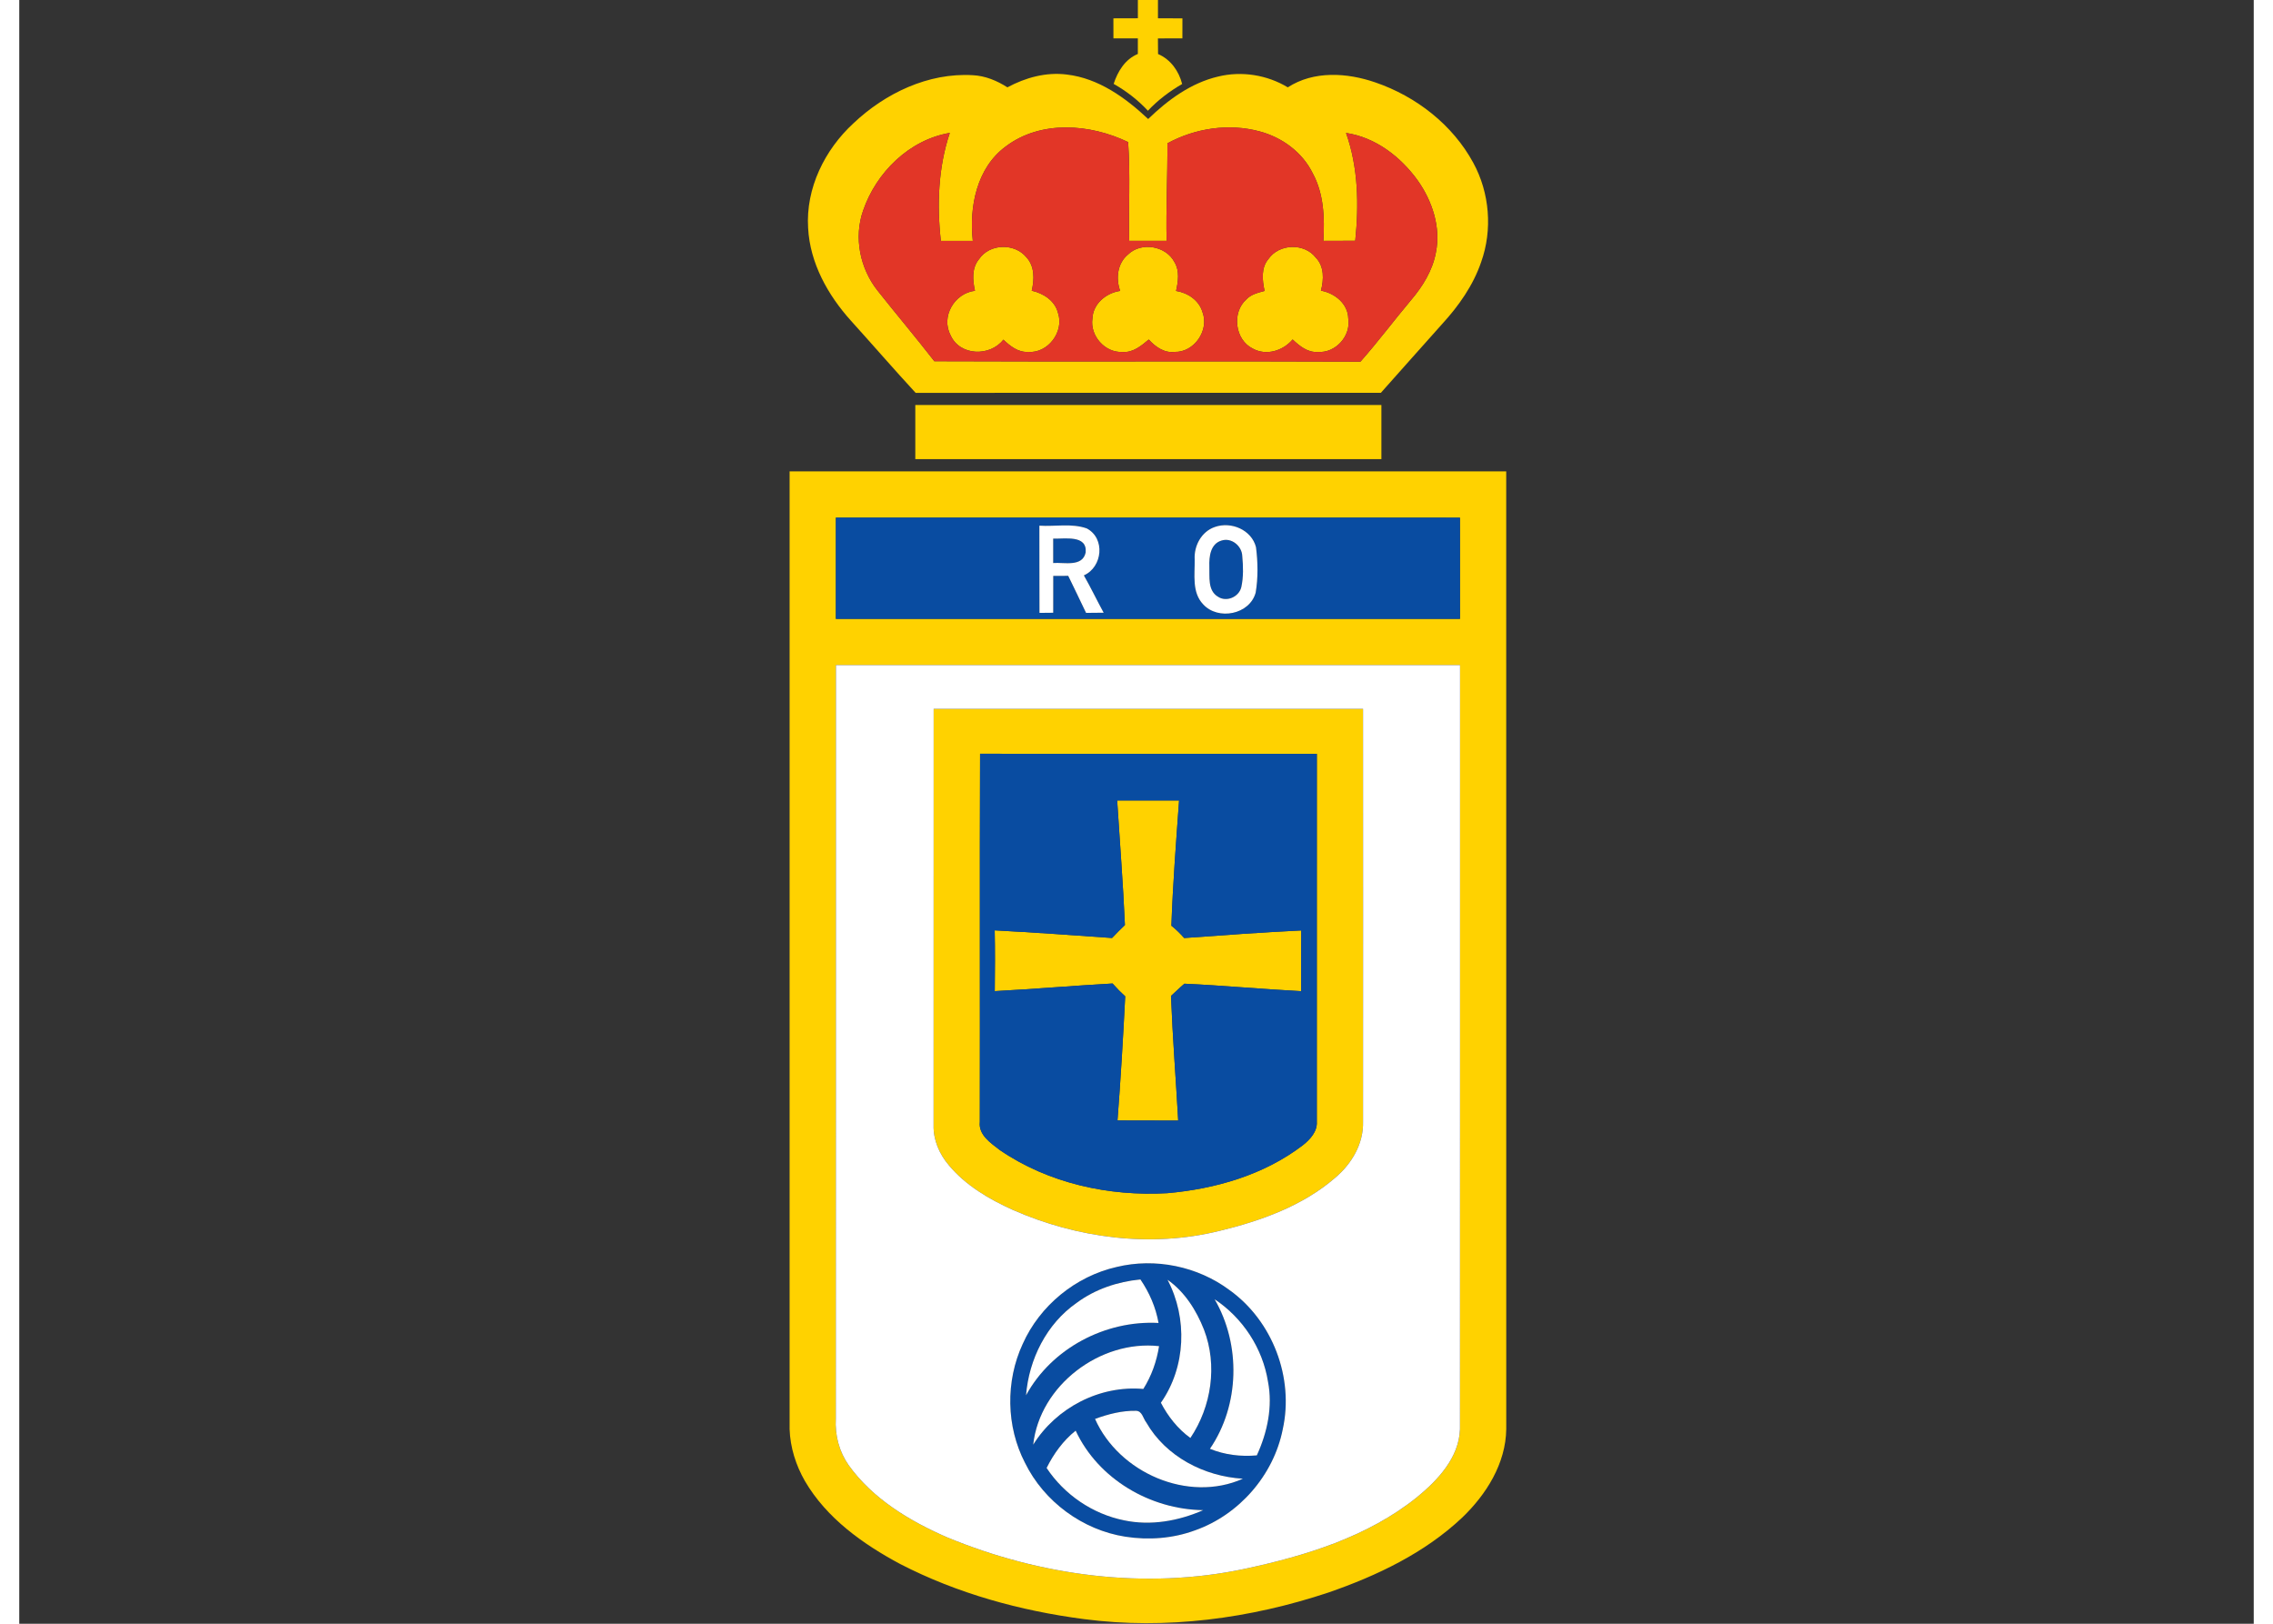 <?xml version="1.0" encoding="UTF-8" standalone="no"?>
<svg
   xmlns:dc="http://purl.org/dc/elements/1.1/"
   xmlns:cc="http://creativecommons.org/ns#"
   xmlns:rdf="http://www.w3.org/1999/02/22-rdf-syntax-ns#"
   xmlns:svg="http://www.w3.org/2000/svg"
   xmlns="http://www.w3.org/2000/svg"
   id="svg2"
   version="1.1"
   viewBox="0 0 448 325.517"
   height="200"
   width="280">
  <rect x="0" y="0" width="448" height="325.517" fill="#333333" stroke="none"/>
  <defs
     id="defs58" />
  <g
     transform="matrix(0.7,0,0,0.7,142.726,-12.429)"
     id="#ffd200ff">
    <path
       style="fill:#ffd200"
       id="path5"
       d="m 116.5,17.75 c 1.91,0 3.83,0 5.75,0 0,1.75 0,3.49 0,5.24 2.33,0.01 4.67,0.01 7.01,0.03 -0.01,1.9 -0.01,3.81 -0.01,5.72 -2.34,0.01 -4.68,0.01 -7.01,0.02 0.01,1.49 0.02,2.98 0.04,4.47 3.59,1.54 5.96,4.87 6.9,8.58 -3.6,2.09 -6.95,4.61 -9.81,7.66 -2.84,-3.06 -6.17,-5.64 -9.81,-7.69 1.18,-3.61 3.28,-7.05 6.93,-8.57 0,-1.49 0,-2.98 0,-4.46 -2.33,0 -4.66,0 -6.99,-0.01 0,-1.91 0,-3.82 -0.01,-5.73 2.34,-0.01 4.68,-0.01 7.01,-0.02 0,-1.75 0,-3.49 0,-5.24 z" />
    <path
       style="fill:#ffd200"
       id="path7"
       d="m 35.05,53.05 c 9.06,-8.58 21.44,-14.51 34.12,-13.76 3.59,0.16 6.97,1.57 9.96,3.48 5.2,-2.8 11.13,-4.43 17.06,-3.66 9.07,1.07 16.78,6.65 23.26,12.73 5.64,-5.47 12.27,-10.34 20.04,-12.16 6.73,-1.65 14.02,-0.48 19.95,3.09 7.46,-4.83 16.99,-4.2 25.08,-1.41 11.67,4 22.14,12.12 28.06,23.04 4.68,8.6 5.54,19.18 2.24,28.41 -2.29,6.7 -6.45,12.59 -11.2,17.77 -5.83,6.56 -11.7,13.09 -17.52,19.67 -44.41,0.01 -88.83,-0.02 -133.25,0.02 C 46.58,123.47 40.53,116.48 34.33,109.62 27.71,102.29 22.57,93.08 22.05,83.04 21.34,71.69 26.8,60.63 35.05,53.05 m 43.63,6.63 c -8.33,6.1 -10.55,17.33 -9.46,27.06 -3.05,-0.01 -6.1,-0.01 -9.15,0.01 -1.16,-10.34 -0.76,-21 2.56,-30.93 -11.6,1.95 -21.1,11.34 -24.83,22.26 -2.72,7.71 -0.88,16.59 4.16,22.93 5.36,6.77 10.94,13.37 16.24,20.2 40.69,0.18 81.37,-0.06 122.05,0.12 5.04,-5.7 9.6,-11.81 14.49,-17.63 3.35,-3.93 6.17,-8.49 7.12,-13.63 1.46,-7.23 -1.03,-14.74 -5.21,-20.64 -4.88,-6.78 -12.09,-12.35 -20.53,-13.6 3.51,9.87 3.7,20.56 2.64,30.88 -3.05,0.02 -6.09,0.03 -9.12,0.03 0.36,-6.55 0.16,-13.45 -3.06,-19.35 -2.94,-6.03 -8.78,-10.29 -15.19,-12 -8.81,-2.39 -18.46,-0.93 -26.43,3.41 0.06,9.31 -0.43,18.61 -0.23,27.93 -3.57,0 -7.14,0 -10.71,0 -0.22,-9.42 0.36,-18.87 -0.31,-28.28 -10.88,-5.23 -24.95,-6.36 -35.03,1.23 z" />
    <path
       style="fill:#ffd200"
       id="path9"
       d="m 71.01,91.97 c 3,-4.47 10.18,-4.66 13.56,-0.53 2.41,2.6 2.29,6.35 1.53,9.57 3.36,0.76 6.68,2.88 7.54,6.43 1.78,5.34 -2.93,11.57 -8.58,11.1 -2.85,0.17 -5.14,-1.67 -7.08,-3.51 -3.81,4.9 -12.45,4.7 -15.11,-1.23 -2.86,-5.35 1.08,-12.08 6.97,-12.77 -0.67,-3.04 -0.96,-6.5 1.17,-9.06 z" />
    <path
       style="fill:#ffd200"
       id="path11"
       d="m 113.65,90.67 c 3.81,-3.75 10.94,-2.52 13.36,2.21 1.49,2.5 1.02,5.5 0.43,8.2 3.35,0.54 6.57,2.66 7.56,6.05 2,5.2 -2.36,11.58 -7.99,11.41 -2.97,0.37 -5.49,-1.48 -7.4,-3.54 -2.15,1.79 -4.55,3.83 -7.55,3.55 -4.99,0.27 -9.31,-4.64 -8.58,-9.55 0.16,-4.25 3.94,-7.36 7.95,-7.93 -1.28,-3.54 -0.82,-7.89 2.22,-10.4 z" />
    <path
       style="fill:#ffd200"
       id="path13"
       d="m 153.9,91.93 c 3.05,-4.4 10.24,-4.65 13.54,-0.41 2.47,2.53 2.34,6.3 1.49,9.48 3.94,0.7 7.74,3.72 7.83,7.98 0.8,5.01 -3.65,9.96 -8.74,9.57 -2.9,0.22 -5.22,-1.72 -7.2,-3.57 -2.75,3.24 -7.52,4.75 -11.41,2.61 -5.11,-2.5 -6.06,-10.32 -1.86,-14.07 1.36,-1.48 3.38,-1.93 5.24,-2.44 -0.64,-3.05 -1.07,-6.58 1.11,-9.15 z" />
    <path
       style="fill:#ffd200"
       id="path15"
       d="m 52.75,133.75 c 44.5,0 89,0 133.5,0 0,5.17 0,10.33 0,15.5 -44.5,0 -89,0 -133.5,0 0,-5.17 0,-10.33 0,-15.5 z" />
    <path
       style="fill:#ffd200"
       id="path17"
       d="m 16.75,152.75 c 68.42,0 136.83,0 205.25,0 0.01,91.42 -0.01,182.85 0.01,274.27 -0.12,9.86 -5.7,18.72 -12.62,25.36 -10.78,10.17 -24.44,16.66 -38.31,21.46 -22.42,7.46 -46.47,10.69 -69.98,7.62 -18.23,-2.38 -36.26,-7.32 -52.65,-15.77 -10.7,-5.72 -21.11,-13.13 -27.33,-23.8 -2.58,-4.51 -4.2,-9.62 -4.37,-14.83 0,-91.44 0,-182.87 0,-274.31 M 30,166 c 0,9.67 0,19.33 0,29 59.59,0 119.17,0.01 178.76,-0.01 -0.02,-9.66 -0.01,-19.32 -0.01,-28.98 C 149.17,165.99 89.59,166 30,166 m 0.01,42.22 c -0.03,71.94 0.02,143.88 -0.03,215.83 -0.27,4.7 0.95,9.41 3.66,13.29 6.92,9.68 17.5,16.02 28.24,20.7 26.69,11.05 56.66,15.04 85.08,9.05 17.52,-3.74 35.39,-9.18 49.54,-20.59 5.95,-4.89 11.98,-11.3 12.26,-19.43 0.04,-72.95 0,-145.9 0.02,-218.85 -59.59,0.01 -119.18,0 -178.77,0 z" />
    <path
       style="fill:#ffd200"
       id="path19"
       d="m 58.01,220.78 c 40.99,-0.01 81.99,-0.01 122.98,0 0.01,39.4 0.03,78.8 0,118.2 0.18,6.33 -3.26,12.1 -7.97,16.07 -9.32,8.07 -21.26,12.34 -33.07,15.2 -19.7,4.89 -40.77,2.13 -59.23,-5.98 -6.82,-3.07 -13.51,-6.98 -18.36,-12.8 -2.71,-3.17 -4.48,-7.24 -4.37,-11.47 0.02,-39.74 0,-79.48 0.02,-119.22 m 13.22,118.28 c -0.43,3.75 3.14,6.05 5.71,8.05 13.92,9.54 31.28,13.32 47.99,12.36 13.79,-1.22 27.73,-5.23 38.84,-13.75 2.06,-1.63 4.16,-3.9 3.98,-6.72 0.01,-35.11 -0.01,-70.23 0.01,-105.34 -32.16,-0.02 -64.31,0.05 -96.46,-0.04 -0.13,35.15 0,70.29 -0.07,105.44 z" />
    <path
       style="fill:#ffd200"
       id="path21"
       d="m 110.57,247 c 5.91,0.01 11.82,-0.01 17.73,0.01 -0.86,11.94 -1.78,23.89 -2.2,35.86 1.33,1.05 2.53,2.26 3.67,3.53 11.17,-0.82 22.34,-1.63 33.52,-2.17 -0.07,5.8 -0.05,11.59 -0.02,17.39 -11.15,-0.57 -22.29,-1.63 -33.44,-2.14 -1.34,1.1 -2.54,2.36 -3.84,3.5 0.46,11.91 1.39,23.79 2.06,35.69 -5.8,-0.02 -11.6,0.01 -17.39,-0.03 0.92,-11.83 1.61,-23.69 2.21,-35.55 -1.28,-1.15 -2.49,-2.38 -3.62,-3.67 -11.25,0.64 -22.48,1.58 -33.74,2.19 0.07,-5.8 0.1,-11.61 -0.02,-17.41 11.21,0.62 22.42,1.36 33.61,2.19 1.2,-1.27 2.43,-2.51 3.69,-3.71 -0.52,-11.91 -1.47,-23.79 -2.22,-35.68 z" />
  </g>
  <g
     transform="matrix(0.7,0,0,0.7,142.726,-12.429)"
     id="#e23627ff">
    <path
       style="fill:#e23627"
       id="path24"
       d="m 78.68,59.68 c 10.08,-7.59 24.15,-6.46 35.03,-1.23 0.67,9.41 0.09,18.86 0.31,28.28 3.57,0 7.14,0 10.71,0 -0.2,-9.32 0.29,-18.62 0.23,-27.93 7.97,-4.34 17.62,-5.8 26.43,-3.41 6.41,1.71 12.25,5.97 15.19,12 3.22,5.9 3.42,12.8 3.06,19.35 3.03,0 6.07,-0.01 9.12,-0.03 1.06,-10.32 0.87,-21.01 -2.64,-30.88 8.44,1.25 15.65,6.82 20.53,13.6 4.18,5.9 6.67,13.41 5.21,20.64 -0.95,5.14 -3.77,9.7 -7.12,13.63 -4.89,5.82 -9.45,11.93 -14.49,17.63 C 139.57,121.15 98.89,121.39 58.2,121.21 52.9,114.38 47.32,107.78 41.96,101.01 36.92,94.67 35.08,85.79 37.8,78.08 41.53,67.16 51.03,57.77 62.63,55.82 c -3.32,9.93 -3.72,20.59 -2.56,30.93 3.05,-0.02 6.1,-0.02 9.15,-0.01 -1.09,-9.73 1.13,-20.96 9.46,-27.06 m -7.67,32.29 c -2.13,2.56 -1.84,6.02 -1.17,9.06 -5.89,0.69 -9.83,7.42 -6.97,12.77 2.66,5.93 11.3,6.13 15.11,1.23 1.94,1.84 4.23,3.68 7.08,3.51 5.65,0.47 10.36,-5.76 8.58,-11.1 -0.86,-3.55 -4.18,-5.67 -7.54,-6.43 0.76,-3.22 0.88,-6.97 -1.53,-9.57 -3.38,-4.13 -10.56,-3.94 -13.56,0.53 m 42.64,-1.3 c -3.04,2.51 -3.5,6.86 -2.22,10.4 -4.01,0.57 -7.79,3.68 -7.95,7.93 -0.73,4.91 3.59,9.82 8.58,9.55 3,0.28 5.4,-1.76 7.55,-3.55 1.91,2.06 4.43,3.91 7.4,3.54 5.63,0.17 9.99,-6.21 7.99,-11.41 -0.99,-3.39 -4.21,-5.51 -7.56,-6.05 0.59,-2.7 1.06,-5.7 -0.43,-8.2 -2.42,-4.73 -9.55,-5.96 -13.36,-2.21 m 40.25,1.26 c -2.18,2.57 -1.75,6.1 -1.11,9.15 -1.86,0.51 -3.88,0.96 -5.24,2.44 -4.2,3.75 -3.25,11.57 1.86,14.07 3.89,2.14 8.66,0.63 11.41,-2.61 1.98,1.85 4.3,3.79 7.2,3.57 5.09,0.39 9.54,-4.56 8.74,-9.57 -0.09,-4.26 -3.89,-7.28 -7.83,-7.98 0.85,-3.18 0.98,-6.95 -1.49,-9.48 -3.3,-4.24 -10.49,-3.99 -13.54,0.41 z" />
  </g>
  <g
     transform="matrix(0.7,0,0,0.7,142.726,-12.429)"
     id="#094ca1ff">
    <path
       style="fill:#094ca1"
       id="path27"
       d="m 30,166 c 59.59,0 119.17,-0.01 178.75,0.01 0,9.66 -0.01,19.32 0.01,28.98 C 149.17,195.01 89.59,195 30,195 c 0,-9.67 0,-19.33 0,-29 m 58.29,2.3 c 0.03,8.32 -0.01,16.65 0.03,24.98 0.98,-0.01 2.95,-0.03 3.93,-0.04 -0.01,-3.52 -0.01,-7.03 0.01,-10.55 1.43,0 2.86,-0.01 4.29,-0.02 1.73,3.53 3.42,7.07 5.11,10.61 1.68,-0.02 3.36,-0.04 5.04,-0.05 -1.94,-3.54 -3.67,-7.19 -5.67,-10.69 5.37,-2.38 6.2,-10.65 0.81,-13.46 -4.33,-1.52 -9.05,-0.48 -13.55,-0.78 m 50.22,0.39 c -3.81,1.32 -5.98,5.38 -5.74,9.29 0.07,4.31 -0.86,9.42 2.43,12.85 4.28,4.69 13.34,2.93 15.04,-3.36 0.72,-4.28 0.64,-8.71 0.09,-13.01 -1.26,-4.98 -7.14,-7.45 -11.82,-5.77 z" />
    <path
       style="fill:#094ca1"
       id="path29"
       d="m 92.24,172 c 3.25,0.15 9.76,-1.17 9.31,3.96 -0.9,4.28 -6.15,2.79 -9.31,3.04 0.01,-2.34 0.01,-4.67 0,-7 z" />
    <path
       style="fill:#094ca1"
       id="path31"
       d="m 140.44,172.57 c 2.87,-0.94 5.86,1.53 5.96,4.44 0.27,2.94 0.37,5.97 -0.27,8.88 -0.66,2.84 -4.27,4.41 -6.72,2.74 -2.96,-1.78 -2.33,-5.71 -2.44,-8.63 -0.1,-2.8 0.3,-6.49 3.47,-7.43 z" />
    <path
       style="fill:#094ca1"
       id="path33"
       d="m 71.23,339.06 c 0.07,-35.15 -0.06,-70.29 0.07,-105.44 32.15,0.09 64.3,0.02 96.46,0.04 -0.02,35.11 0,70.23 -0.01,105.34 0.18,2.82 -1.92,5.09 -3.98,6.72 -11.11,8.52 -25.05,12.53 -38.84,13.75 -16.71,0.96 -34.07,-2.82 -47.99,-12.36 -2.57,-2 -6.14,-4.3 -5.71,-8.05 M 110.57,247 c 0.75,11.89 1.7,23.77 2.22,35.68 -1.26,1.2 -2.49,2.44 -3.69,3.71 -11.19,-0.83 -22.4,-1.57 -33.61,-2.19 0.12,5.8 0.09,11.61 0.02,17.41 11.26,-0.61 22.49,-1.55 33.74,-2.19 1.13,1.29 2.34,2.52 3.62,3.67 -0.6,11.86 -1.29,23.72 -2.21,35.55 5.79,0.04 11.59,0.01 17.39,0.03 -0.67,-11.9 -1.6,-23.78 -2.06,-35.69 1.3,-1.14 2.5,-2.4 3.84,-3.5 11.15,0.51 22.29,1.57 33.44,2.14 -0.03,-5.8 -0.05,-11.59 0.02,-17.39 -11.18,0.54 -22.35,1.35 -33.52,2.17 -1.14,-1.27 -2.34,-2.48 -3.67,-3.53 0.42,-11.97 1.34,-23.92 2.2,-35.86 -5.91,-0.02 -11.82,0 -17.73,-0.01 z" />
    <path
       style="fill:#094ca1"
       id="path35"
       d="m 110.43,380.6 c 11.06,-2.68 23.21,-0.18 32.33,6.63 12.32,8.82 18.51,25.1 15.23,39.89 -2.61,13.11 -12.49,24.45 -25.08,28.9 -6.36,2.36 -13.33,2.87 -20.01,1.83 -12.22,-1.91 -23.27,-10.03 -28.72,-21.13 -5.43,-10.44 -5.61,-23.4 -0.67,-34.06 4.9,-11 15.17,-19.4 26.92,-22.06 m -11.47,10.29 c -8.59,5.98 -13.67,16.13 -14.49,26.46 7.37,-13.46 22.71,-21.53 37.95,-20.71 -0.79,-4.49 -2.63,-8.7 -5.19,-12.46 -6.53,0.63 -12.97,2.78 -18.27,6.71 m 26.03,-6.62 c 5.79,10.99 5.27,24.98 -1.9,35.22 2.04,3.93 4.85,7.48 8.45,10.09 6.04,-8.99 7.81,-20.82 3.9,-31.01 -2.17,-5.52 -5.52,-10.86 -10.45,-14.3 m 13.49,5.58 c 7.57,13.04 7.19,30.32 -1.34,42.83 4.25,1.74 8.87,2.29 13.43,1.88 3.01,-6.54 4.59,-13.95 3.2,-21.1 -1.52,-9.57 -7.24,-18.28 -15.29,-23.61 M 86.52,431.5 c 6.6,-10.59 19.05,-17.07 31.54,-15.96 2.35,-3.73 3.83,-7.92 4.51,-12.26 -16.83,-1.88 -34.19,11.23 -36.05,28.22 m 17.71,-7.38 c 6.84,15.43 26.69,24.11 42.35,17.13 -11.08,-0.66 -22.05,-6.32 -27.67,-16.11 -0.91,-1.14 -1.16,-3.31 -2.95,-3.34 -4.02,-0.08 -7.97,0.95 -11.73,2.32 m -13.87,14.05 c 5.06,7.64 13.17,13.17 22.17,14.99 7.65,1.62 15.59,0.2 22.68,-2.91 -15.15,-0.2 -30.05,-8.88 -36.53,-22.77 -3.58,2.86 -6.29,6.61 -8.32,10.69 z" />
  </g>
  <g
     transform="matrix(0.7,0,0,0.7,142.726,-12.429)"
     id="#ffffffff">
    <path
       style="fill:#ffffff"
       id="path38"
       d="m 88.29,168.3 c 4.5,0.3 9.22,-0.74 13.55,0.78 5.39,2.81 4.56,11.08 -0.81,13.46 2,3.5 3.73,7.15 5.67,10.69 -1.68,0.01 -3.36,0.03 -5.04,0.05 -1.69,-3.54 -3.38,-7.08 -5.11,-10.61 -1.43,0.01 -2.86,0.02 -4.29,0.02 -0.02,3.52 -0.02,7.03 -0.01,10.55 -0.98,0.01 -2.95,0.03 -3.93,0.04 -0.04,-8.33 0,-16.66 -0.03,-24.98 m 3.95,3.7 c 0.01,2.33 0.01,4.66 0,7 3.16,-0.25 8.41,1.24 9.31,-3.04 0.45,-5.13 -6.06,-3.81 -9.31,-3.96 z" />
    <path
       style="fill:#ffffff"
       id="path40"
       d="m 138.51,168.69 c 4.68,-1.68 10.56,0.79 11.82,5.77 0.55,4.3 0.63,8.73 -0.09,13.01 -1.7,6.29 -10.76,8.05 -15.04,3.36 -3.29,-3.43 -2.36,-8.54 -2.43,-12.85 -0.24,-3.91 1.93,-7.97 5.74,-9.29 m 1.93,3.88 c -3.17,0.94 -3.57,4.63 -3.47,7.43 0.11,2.92 -0.52,6.85 2.44,8.63 2.45,1.67 6.06,0.1 6.72,-2.74 0.64,-2.91 0.54,-5.94 0.27,-8.88 -0.1,-2.91 -3.09,-5.38 -5.96,-4.44 z" />
    <path
       style="fill:#ffffff"
       id="path42"
       d="m 30.01,208.22 c 59.59,0 119.18,0.01 178.77,0 -0.02,72.95 0.02,145.9 -0.02,218.85 -0.28,8.13 -6.31,14.54 -12.26,19.43 -14.15,11.41 -32.02,16.85 -49.54,20.59 -28.42,5.99 -58.39,2 -85.08,-9.05 -10.74,-4.68 -21.32,-11.02 -28.24,-20.7 -2.71,-3.88 -3.93,-8.59 -3.66,-13.29 0.05,-71.95 0,-143.89 0.03,-215.83 m 28,12.56 c -0.02,39.74 0,79.48 -0.02,119.22 -0.11,4.23 1.66,8.3 4.37,11.47 4.85,5.82 11.54,9.73 18.36,12.8 18.46,8.11 39.53,10.87 59.23,5.98 11.81,-2.86 23.75,-7.13 33.07,-15.2 4.71,-3.97 8.15,-9.74 7.97,-16.07 0.03,-39.4 0.01,-78.8 0,-118.2 -40.99,-0.01 -81.99,-0.01 -122.98,0 m 52.42,159.82 c -11.75,2.66 -22.02,11.06 -26.92,22.06 -4.94,10.66 -4.76,23.62 0.67,34.06 5.45,11.1 16.5,19.22 28.72,21.13 6.68,1.04 13.65,0.53 20.01,-1.83 12.59,-4.45 22.47,-15.79 25.08,-28.9 3.28,-14.79 -2.91,-31.07 -15.23,-39.89 -9.12,-6.81 -21.27,-9.31 -32.33,-6.63 z" />
    <path
       style="fill:#ffffff"
       id="path44"
       d="m 98.96,390.89 c 5.3,-3.93 11.74,-6.08 18.27,-6.71 2.56,3.76 4.4,7.97 5.19,12.46 -15.24,-0.82 -30.58,7.25 -37.95,20.71 0.82,-10.33 5.9,-20.48 14.49,-26.46 z" />
    <path
       style="fill:#ffffff"
       id="path46"
       d="m 124.99,384.27 c 4.93,3.44 8.28,8.78 10.45,14.3 3.91,10.19 2.14,22.02 -3.9,31.01 -3.6,-2.61 -6.41,-6.16 -8.45,-10.09 7.17,-10.24 7.69,-24.23 1.9,-35.22 z" />
    <path
       style="fill:#ffffff"
       id="path48"
       d="m 138.48,389.85 c 8.05,5.33 13.77,14.04 15.29,23.61 1.39,7.15 -0.19,14.56 -3.2,21.1 -4.56,0.41 -9.18,-0.14 -13.43,-1.88 8.53,-12.51 8.91,-29.79 1.34,-42.83 z" />
    <path
       style="fill:#ffffff"
       id="path50"
       d="m 86.52,431.5 c 1.86,-16.99 19.22,-30.1 36.05,-28.22 -0.68,4.34 -2.16,8.53 -4.51,12.26 -12.49,-1.11 -24.94,5.37 -31.54,15.96 z" />
    <path
       style="fill:#ffffff"
       id="path52"
       d="m 104.23,424.12 c 3.76,-1.37 7.71,-2.4 11.73,-2.32 1.79,0.03 2.04,2.2 2.95,3.34 5.62,9.79 16.59,15.45 27.67,16.11 -15.66,6.98 -35.51,-1.7 -42.35,-17.13 z" />
    <path
       style="fill:#ffffff"
       id="path54"
       d="m 90.36,438.17 c 2.03,-4.08 4.74,-7.83 8.32,-10.69 6.48,13.89 21.38,22.57 36.53,22.77 -7.09,3.11 -15.03,4.53 -22.68,2.91 -9,-1.82 -17.11,-7.35 -22.17,-14.99 z" />
  </g>
</svg>
